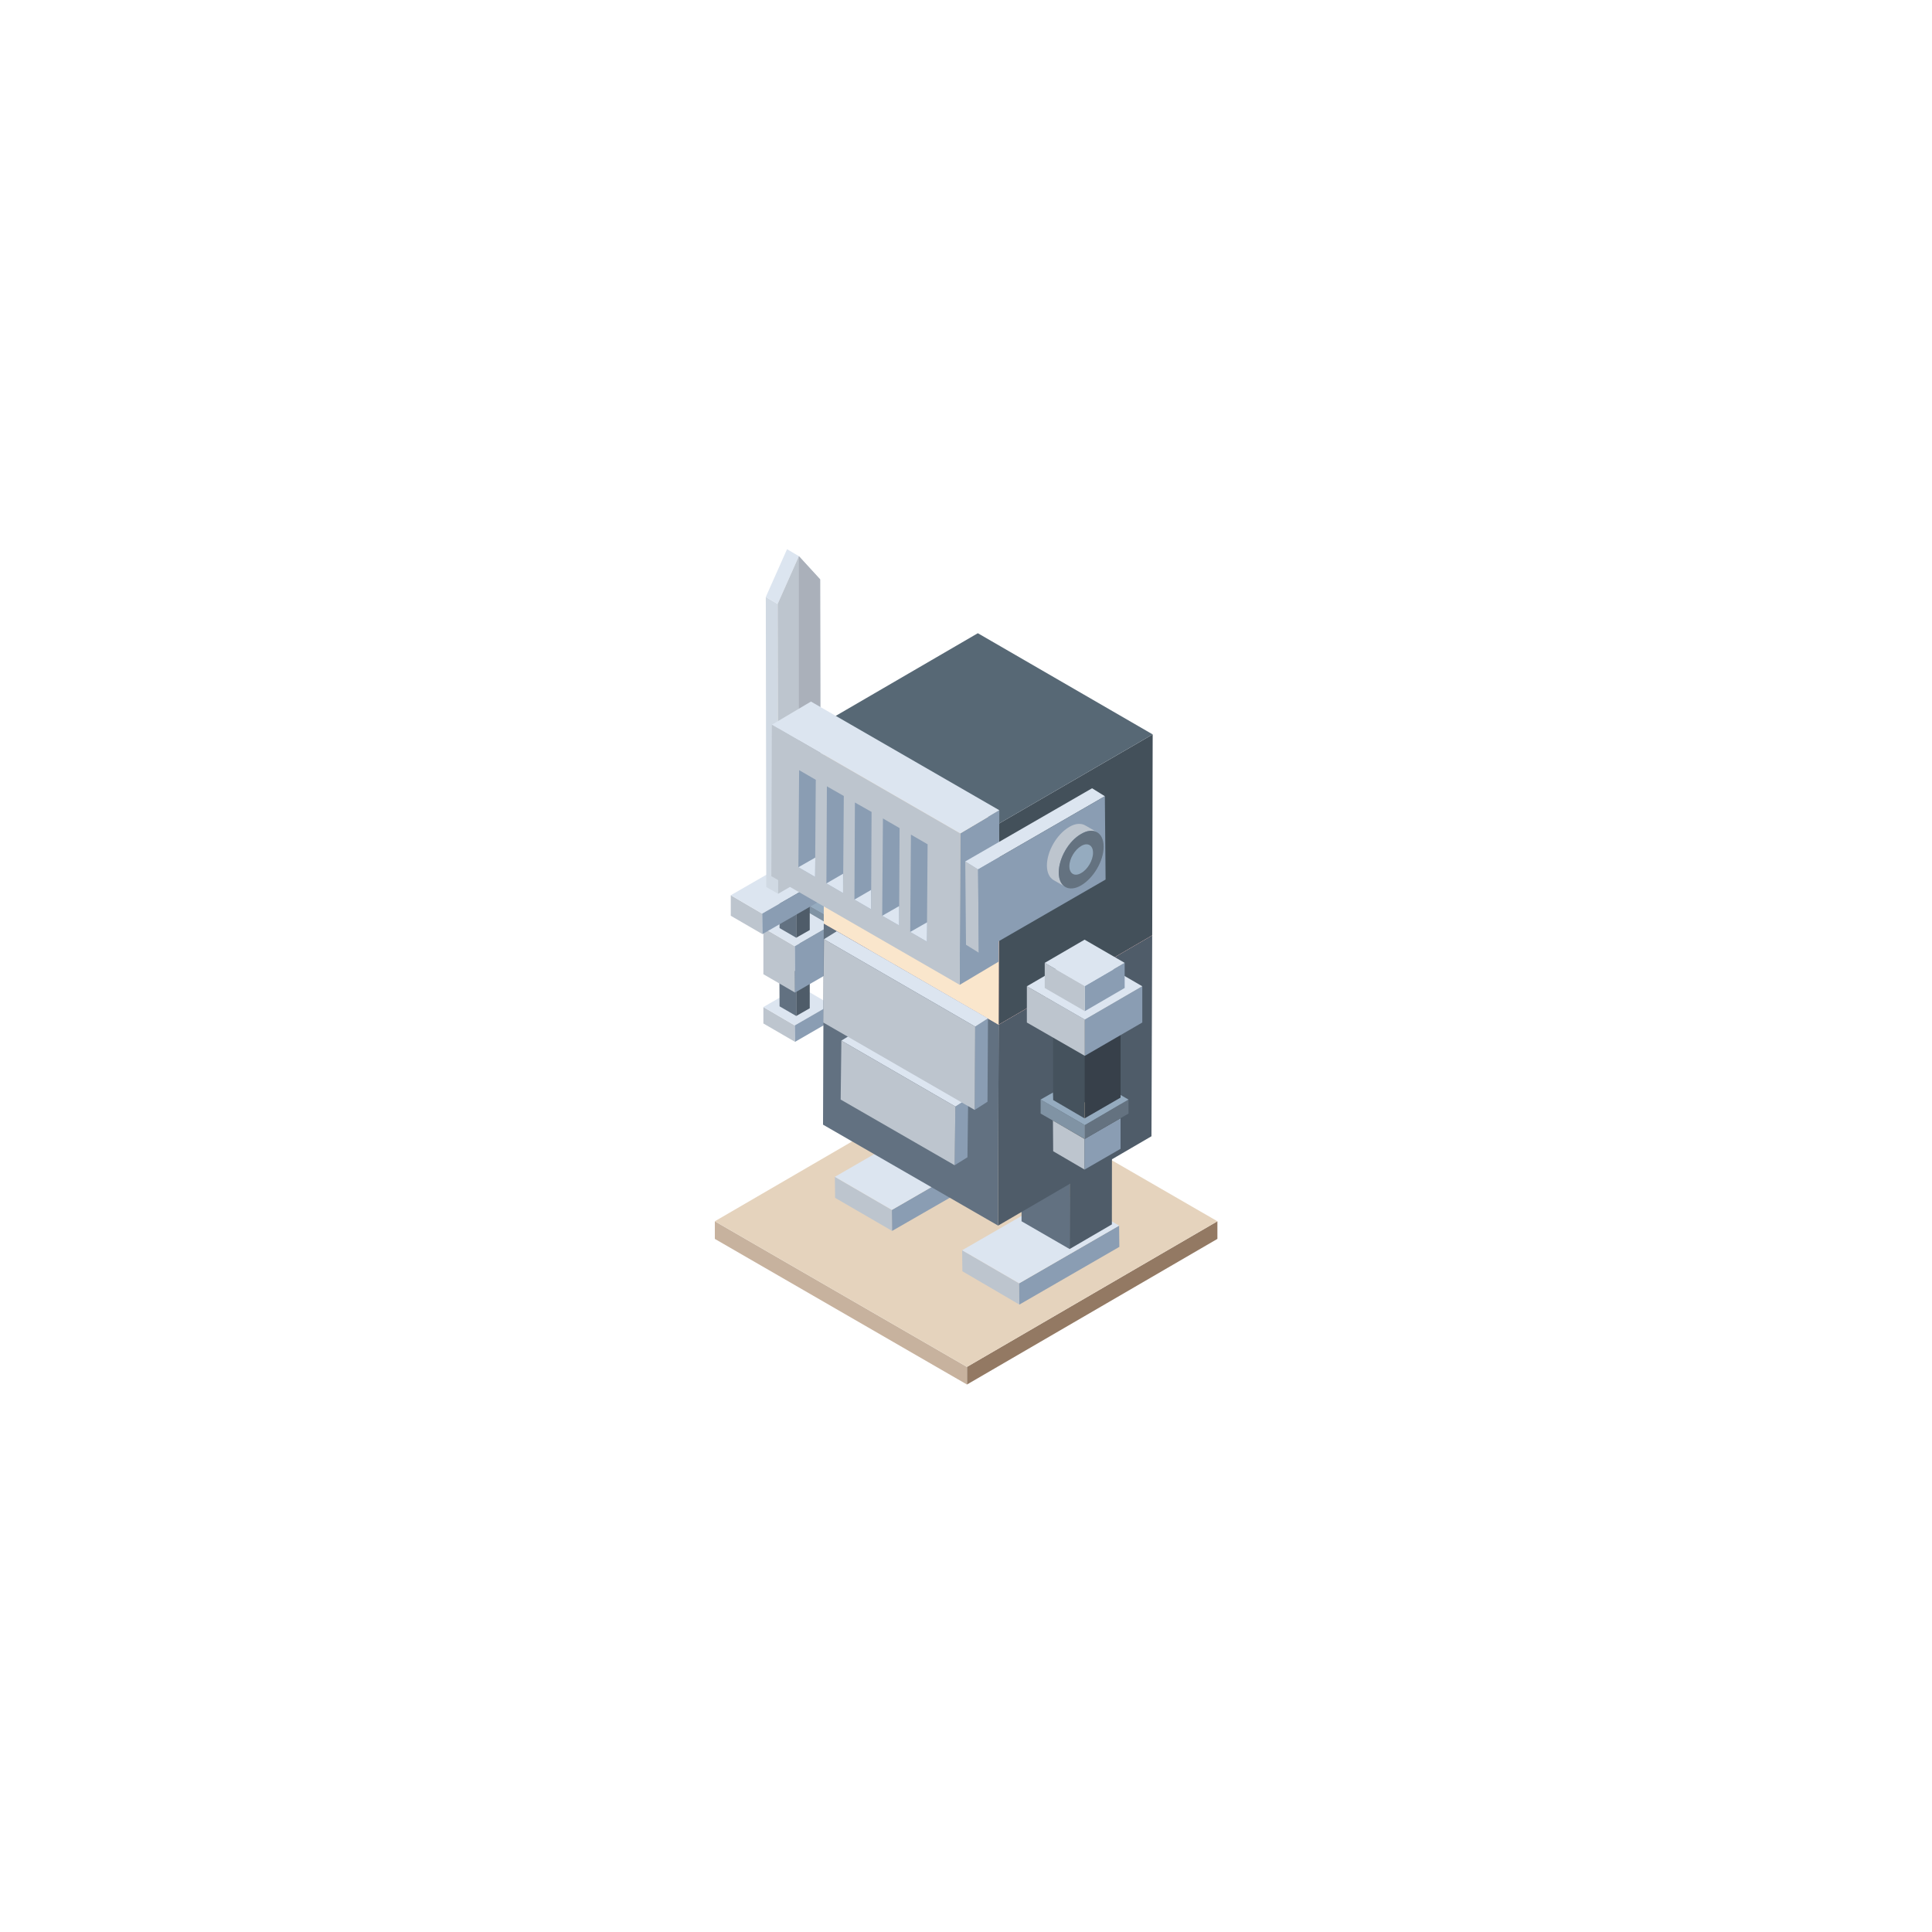 <svg version="1.2" xmlns="http://www.w3.org/2000/svg" viewBox="0 0 800 800" width="800" height="800">
	<title>944298-ai</title>
	<style>
		.s0 { fill: #937963 } 
		.s1 { fill: #c7b29e } 
		.s2 { fill: #e5d3bd } 
		.s3 { fill: #bdc5ce } 
		.s4 { fill: #dce5f0 } 
		.s5 { fill: #8a9db3 } 
		.s6 { fill: #627181 } 
		.s7 { fill: #4f5c69 } 
		.s8 { fill: #8e9da3 } 
		.s9 { fill: #7b7c88 } 
		.s10 { fill: #6e687a } 
		.s11 { fill: #95abbf } 
		.s12 { fill: #8093a4 } 
		.s13 { fill: #d0d9e3 } 
		.s14 { fill: #aab0ba } 
		.s15 { fill: #ffbab2 } 
		.s16 { fill: #666172 } 
		.s17 { fill: #43505a } 
		.s18 { fill: #576875 } 
		.s19 { fill: #fae6cc } 
		.s20 { fill: #45525d } 
		.s21 { fill: #5b6c7a } 
		.s22 { fill: #37404a } 
		.s23 { fill: #647280 } 
	</style>
	<g id="BACKGROUND">
	</g>
	<g id="OBJECTS">
		<g id="knight">
			<g id="&lt;Group&gt;">
				<g id="&lt;Group&gt;">
					<g id="&lt;Group&gt;">
						<path id="&lt;Path&gt;" class="s0" d="m504.1 505.7v7.3l-103.7 60.3v-7.3z"/>
					</g>
					<g id="&lt;Group&gt;">
						<path id="&lt;Path&gt;" class="s1" d="m400.4 566v7.3l-104.4-60.3v-7.3z"/>
					</g>
					<g id="&lt;Group&gt;">
						<path id="&lt;Path&gt;" class="s2" d="m504.1 505.7l-103.7 60.3-104.4-60.3 103.7-60.3z"/>
					</g>
				</g>
			</g>
			<g id="&lt;Group&gt;">
				<g id="&lt;Group&gt;">
					<g id="&lt;Group&gt;">
						<g id="&lt;Group&gt;">
							<g id="&lt;Group&gt;">
								<g id="&lt;Group&gt;">
									<g id="&lt;Group&gt;">
										<path id="&lt;Path&gt;" class="s3" d="m329.1 424.6l-13-7.6v6.8l13.1 7.6z"/>
									</g>
									<g id="&lt;Group&gt;">
										<path id="&lt;Path&gt;" class="s4" d="m344 416l-13-7.6-14.9 8.6 13 7.6z"/>
									</g>
									<g id="&lt;Group&gt;">
										<path id="&lt;Path&gt;" class="s5" d="m329.1 424.6l0.1 6.8 14.9-8.6-0.1-6.8z"/>
									</g>
								</g>
							</g>
						</g>
						<g id="&lt;Group&gt;">
							<path id="&lt;Path&gt;" class="s6" d="m329.7 420.7l-6.9-4-0.1-18.3 7 4z"/>
							<path id="&lt;Path&gt;" class="s7" d="m329.7 402.4l5.6-3.2v18.3l-5.6 3.2z"/>
						</g>
						<g id="&lt;Group&gt;">
							<g id="&lt;Group&gt;">
								<g id="&lt;Group&gt;">
									<g id="&lt;Group&gt;">
										<path id="&lt;Path&gt;" class="s8" d="m344.1 383.2l-13.1-7.6 0.1 19.2 13 7.6z"/>
									</g>
									<g id="&lt;Group&gt;">
										<path id="&lt;Path&gt;" class="s9" d="m376.9 364.2l-13.1-7.5-32.8 18.9 13.1 7.6z"/>
									</g>
									<g id="&lt;Group&gt;">
										<path id="&lt;Path&gt;" class="s10" d="m344.1 383.2v19.2l32.8-18.9v-19.3z"/>
									</g>
								</g>
							</g>
						</g>
						<g id="&lt;Group&gt;">
							<g id="&lt;Group&gt;">
								<g id="&lt;Group&gt;">
									<g id="&lt;Group&gt;">
										<path id="&lt;Path&gt;" class="s3" d="m329.1 391.8l-13-7.6v19.2l13.1 7.6z"/>
									</g>
									<g id="&lt;Group&gt;">
										<path id="&lt;Path&gt;" class="s4" d="m344 383.2l-13-7.6-14.9 8.6 13 7.6z"/>
									</g>
									<g id="&lt;Group&gt;">
										<path id="&lt;Path&gt;" class="s5" d="m329.1 391.8l0.1 19.2 14.9-8.6-0.1-19.2z"/>
									</g>
								</g>
							</g>
						</g>
						<g id="&lt;Group&gt;">
							<g id="&lt;Group&gt;">
								<g id="&lt;Group&gt;">
									<path id="&lt;Path&gt;" class="s11" d="m330 372.3l5-2.8 16.6 9.5-5 2.8z"/>
								</g>
								<g id="&lt;Group&gt;">
									<path id="&lt;Path&gt;" class="s12" d="m346.6 381.8l5-2.8v25l-5 2.9z"/>
								</g>
								<g id="&lt;Group&gt;">
									<path id="&lt;Path&gt;" class="s12" d="m330 372.3l16.6 9.5v25.1l-5.1-2.9 2.6-1.6v-19.2l-13.1-7.6-1 0.5z"/>
								</g>
							</g>
						</g>
						<g id="&lt;Group&gt;">
							<g id="&lt;Group&gt;">
								<path id="&lt;Path&gt;" class="s6" d="m329.7 388.3l-6.9-4-0.1-22.2 7 3.9z"/>
								<path id="&lt;Path&gt;" class="s7" d="m329.7 366l5.6-3.2v22.3l-5.6 3.2z"/>
							</g>
							<g id="&lt;Group&gt;">
								<g id="&lt;Group&gt;">
									<g id="&lt;Group&gt;">
										<g id="&lt;Group&gt;">
											<path id="&lt;Path&gt;" class="s3" d="m315.6 378.3l-13-7.6v8.5l13.1 7.6z"/>
										</g>
										<g id="&lt;Group&gt;">
											<path id="&lt;Path&gt;" class="s4" d="m355.8 355.2l-13.1-7.6-40.1 23.1 13 7.6z"/>
										</g>
										<g id="&lt;Group&gt;">
											<path id="&lt;Path&gt;" class="s5" d="m315.6 378.3l0.1 8.5 40.1-23.1v-8.5z"/>
										</g>
									</g>
								</g>
							</g>
							<g id="&lt;Group&gt;">
								<g id="&lt;Group&gt;">
									<g id="&lt;Group&gt;">
										<g id="&lt;Group&gt;">
											<path id="&lt;Path&gt;" class="s13" d="m322.2 370.1l-4.9-2.8-0.2-120.1 4.9 2.9z"/>
										</g>
										<g id="&lt;Group&gt;">
											<path id="&lt;Path&gt;" class="s4" d="m322 250.1l-4.9-2.9 8.8-19.8 4.9 2.9z"/>
										</g>
										<g id="&lt;Group&gt;">
											<path id="&lt;Path&gt;" class="s3" d="m330.8 230.3l8.8 9.6 0.2 120-17.6 10.2-0.2-120z"/>
										</g>
									</g>
								</g>
								<path id="&lt;Path&gt;" class="s14" d="m330.8 230.3v134.8l9-5.2-0.2-120z"/>
							</g>
						</g>
					</g>
					<g id="&lt;Group&gt;">
						<g id="&lt;Group&gt;">
							<g id="&lt;Group&gt;">
								<g id="&lt;Group&gt;">
									<path id="&lt;Path&gt;" class="s3" d="m398.4 517.7l0.1 8.7 23.6 13.8-0.1-8.8z"/>
								</g>
								<g id="&lt;Group&gt;">
									<path id="&lt;Path&gt;" class="s5" d="m422 531.4l0.1 8.8 41.4-23.9-0.1-8.8z"/>
								</g>
								<g id="&lt;Group&gt;">
									<path id="&lt;Path&gt;" class="s4" d="m398.4 517.7l23.6 13.7 41.4-23.9-23.6-13.7z"/>
								</g>
							</g>
						</g>
						<g id="&lt;Group&gt;">
							<g id="&lt;Group&gt;">
								<g id="&lt;Group&gt;">
									<path id="&lt;Path&gt;" class="s7" d="m443 430.4l17.5-10.2-0.1 86.8-17.5 10.2z"/>
								</g>
								<g id="&lt;Group&gt;">
									<path id="&lt;Path&gt;" class="s15" d="m423 418.8l17.5-10.1 20 11.5-17.5 10.2z"/>
								</g>
								<g id="&lt;Group&gt;">
									<path id="&lt;Path&gt;" class="s6" d="m443 430.4l-0.1 86.8-19.9-11.5v-86.9z"/>
								</g>
							</g>
						</g>
					</g>
					<g id="&lt;Group&gt;">
						<g id="&lt;Group&gt;">
							<g id="&lt;Group&gt;">
								<g id="&lt;Group&gt;">
									<path id="&lt;Path&gt;" class="s3" d="m345.7 487.3l0.1 8.7 23.6 13.7-0.1-8.7z"/>
								</g>
								<g id="&lt;Group&gt;">
									<path id="&lt;Path&gt;" class="s5" d="m369.3 501l0.1 8.7 41.4-23.8-0.1-8.8z"/>
								</g>
								<g id="&lt;Group&gt;">
									<path id="&lt;Path&gt;" class="s4" d="m345.7 487.3l23.6 13.7 41.4-23.9-23.6-13.7z"/>
								</g>
							</g>
						</g>
						<g id="&lt;Group&gt;">
							<g id="&lt;Group&gt;">
								<g id="&lt;Group&gt;">
									<path id="&lt;Path&gt;" class="s16" d="m390.5 400l17.5-10.1-0.1 86.8-17.5 10.2z"/>
								</g>
								<g id="&lt;Group&gt;">
									<path id="&lt;Path&gt;" class="s15" d="m370.5 388.5l17.5-10.1 20 11.5-17.5 10.1z"/>
								</g>
								<g id="&lt;Group&gt;">
									<path id="&lt;Path&gt;" class="s8" d="m390.5 400l-0.1 86.9-19.9-11.5v-86.9z"/>
								</g>
							</g>
						</g>
					</g>
					<g id="&lt;Group&gt;">
						<g id="&lt;Group&gt;">
							<g id="&lt;Group&gt;">
								<path id="&lt;Path&gt;" class="s7" d="m413.5 424.3l63.6-37-0.3 83.2-63.5 37z"/>
							</g>
							<g id="&lt;Group&gt;">
								<path id="&lt;Path&gt;" class="s15" d="m341.1 382.4l63.5-36.9 72.5 41.8-63.6 37z"/>
							</g>
							<g id="&lt;Group&gt;">
								<path id="&lt;Path&gt;" class="s6" d="m413.5 424.3l-0.2 83.2-72.5-41.8 0.3-83.3z"/>
							</g>
						</g>
					</g>
					<g id="&lt;Group&gt;">
						<g id="&lt;Group&gt;">
							<g id="&lt;Group&gt;">
								<path id="&lt;Path&gt;" class="s17" d="m413.7 341l63.6-36.9-0.2 83.2-63.6 37z"/>
							</g>
							<g id="&lt;Group&gt;">
								<path id="&lt;Path&gt;" class="s18" d="m341.3 299.2l63.6-37 72.4 41.9-63.6 36.9z"/>
							</g>
							<g id="&lt;Group&gt;">
								<path id="&lt;Path&gt;" class="s19" d="m413.7 341l-0.2 83.3-72.4-41.9 0.2-83.2z"/>
							</g>
						</g>
					</g>
					<g id="&lt;Group&gt;">
						<g id="&lt;Group&gt;">
							<g id="&lt;Group&gt;">
								<g id="&lt;Group&gt;">
									<path id="&lt;Path&gt;" class="s3" d="m449.1 471.6l-13.1-7.6 0.1 12.7 13 7.6z"/>
								</g>
								<g id="&lt;Group&gt;">
									<path id="&lt;Path&gt;" class="s19" d="m464 463l-13.1-7.6-14.9 8.6 13.1 7.6z"/>
								</g>
								<g id="&lt;Group&gt;">
									<path id="&lt;Path&gt;" class="s5" d="m449.1 471.6v12.7l14.9-8.6v-12.7z"/>
								</g>
							</g>
						</g>
						<g id="&lt;Group&gt;">
							<g id="&lt;Group&gt;">
								<g id="&lt;Group&gt;">
									<path id="&lt;Path&gt;" class="s20" d="m449.1 422.8l-13.1-7.6 0.1 48.8 13 7.6z"/>
								</g>
								<g id="&lt;Group&gt;">
									<path id="&lt;Path&gt;" class="s21" d="m464 414.2l-13.1-7.6-14.9 8.6 13.1 7.6z"/>
								</g>
								<g id="&lt;Group&gt;">
									<path id="&lt;Path&gt;" class="s22" d="m449.1 422.8v48.8l14.9-8.6v-48.8z"/>
								</g>
							</g>
						</g>
						<g id="&lt;Group&gt;">
							<g id="&lt;Group&gt;">
								<g id="&lt;Group&gt;">
									<path id="&lt;Path&gt;" class="s23" d="m467.3 455.3v5.8l-18.1 10.5v-5.7z"/>
								</g>
								<g id="&lt;Group&gt;">
									<path id="&lt;Path&gt;" class="s12" d="m449.2 465.9v5.7l-18.3-10.5v-5.8z"/>
								</g>
								<g id="&lt;Group&gt;">
									<path id="&lt;Path&gt;" class="s11" d="m467.3 455.3l-18.1 10.6-18.3-10.6 5.1-2.9 0.1 3.1 13 7.6 14.9-8.6v-1.1z"/>
								</g>
							</g>
						</g>
						<g id="&lt;Group&gt;">
							<g id="&lt;Group&gt;">
								<g id="&lt;Group&gt;">
									<g id="&lt;Group&gt;">
										<path id="&lt;Path&gt;" class="s5" d="m473 408.4v15l-23.8 13.8v-15z"/>
									</g>
									<g id="&lt;Group&gt;">
										<path id="&lt;Path&gt;" class="s3" d="m449.2 422.2v15l-24-13.8v-15z"/>
									</g>
									<g id="&lt;Group&gt;">
										<path id="&lt;Path&gt;" class="s4" d="m473 408.4l-23.8 13.8-24-13.8 23.9-13.9z"/>
									</g>
								</g>
							</g>
							<g id="&lt;Group&gt;">
								<g id="&lt;Group&gt;">
									<g id="&lt;Group&gt;">
										<path id="&lt;Path&gt;" class="s5" d="m465.7 398.7v10.4l-16.5 9.6v-10.4z"/>
									</g>
									<g id="&lt;Group&gt;">
										<path id="&lt;Path&gt;" class="s3" d="m449.2 408.3v10.4l-16.6-9.6v-10.4z"/>
									</g>
									<g id="&lt;Group&gt;">
										<path id="&lt;Path&gt;" class="s4" d="m465.7 398.7l-16.5 9.6-16.6-9.6 16.5-9.6z"/>
									</g>
								</g>
							</g>
						</g>
					</g>
					<g id="&lt;Group&gt;">
						<g id="&lt;Group&gt;">
							<g id="&lt;Group&gt;">
								<path id="&lt;Path&gt;" class="s5" d="m397.6 345.1l16.2-9.6-0.3 62.7-16.1 9.6z"/>
							</g>
							<g id="&lt;Group&gt;">
								<path id="&lt;Path&gt;" class="s4" d="m319.6 300.1l16.2-9.6 78 45-16.2 9.6z"/>
							</g>
							<g id="&lt;Group&gt;">
								<path id="&lt;Path&gt;" class="s3" d="m397.6 345.1l-0.2 62.7-78-45 0.2-62.7z"/>
							</g>
						</g>
						<g id="&lt;Group&gt;">
							<g id="&lt;Group&gt;">
								<path id="&lt;Path&gt;" class="s5" d="m337.8 322.9l-0.3 40.2-6.9-4 0.3-40.2z"/>
							</g>
							<path id="&lt;Path&gt;" class="s4" d="m330.6 359.1l7-4-0.1 8z"/>
						</g>
						<g id="&lt;Group&gt;">
							<g id="&lt;Group&gt;">
								<path id="&lt;Path&gt;" class="s5" d="m349.4 329.6l-0.3 40.2-6.9-4 0.2-40.2z"/>
							</g>
							<path id="&lt;Path&gt;" class="s4" d="m342.2 365.8l6.9-4v8z"/>
						</g>
						<g id="&lt;Group&gt;">
							<g id="&lt;Group&gt;">
								<path id="&lt;Path&gt;" class="s5" d="m360.9 336.2l-0.2 40.3-6.9-4 0.2-40.2z"/>
							</g>
							<path id="&lt;Path&gt;" class="s4" d="m353.8 372.5l6.9-4v8z"/>
						</g>
						<g id="&lt;Group&gt;">
							<g id="&lt;Group&gt;">
								<path id="&lt;Path&gt;" class="s5" d="m372.5 342.9l-0.2 40.3-7-4 0.3-40.3z"/>
							</g>
							<path id="&lt;Path&gt;" class="s4" d="m365.3 379.2l7-4v8z"/>
						</g>
						<g id="&lt;Group&gt;">
							<g id="&lt;Group&gt;">
								<path id="&lt;Path&gt;" class="s5" d="m384.1 349.6l-0.3 40.3-6.9-4 0.3-40.3z"/>
							</g>
							<path id="&lt;Path&gt;" class="s4" d="m376.9 385.9l7-4-0.1 8z"/>
						</g>
					</g>
					<g id="&lt;Group&gt;">
						<g id="&lt;Group&gt;">
							<path id="&lt;Path&gt;" class="s5" d="m395.6 458.2l5.3-3.4-0.3 24.4-5.3 3.3z"/>
						</g>
						<g id="&lt;Group&gt;">
							<path id="&lt;Path&gt;" class="s4" d="m348.4 430.9l5.3-3.3 47.2 27.2-5.3 3.4z"/>
						</g>
						<g id="&lt;Group&gt;">
							<path id="&lt;Path&gt;" class="s3" d="m395.6 458.2l-0.3 24.3-47.2-27.2 0.3-24.4z"/>
						</g>
					</g>
					<g id="&lt;Group&gt;">
						<g id="&lt;Group&gt;">
							<path id="&lt;Path&gt;" class="s5" d="m403.8 425.1l5.3-3.4-0.2 34.5-5.3 3.4z"/>
						</g>
						<g id="&lt;Group&gt;">
							<path id="&lt;Path&gt;" class="s4" d="m341.2 388.9l5.3-3.3 62.6 36.1-5.3 3.4z"/>
						</g>
						<g id="&lt;Group&gt;">
							<path id="&lt;Path&gt;" class="s3" d="m403.8 425.1l-0.2 34.5-62.7-36.2 0.3-34.5z"/>
						</g>
					</g>
				</g>
				<g id="&lt;Group&gt;">
					<g id="&lt;Group&gt;">
						<path id="&lt;Path&gt;" class="s3" d="m405 360l-5.3-3.3 0.3 34.5 5.3 3.3z"/>
					</g>
					<g id="&lt;Group&gt;">
						<path id="&lt;Path&gt;" class="s4" d="m457.5 329.7l-5.3-3.3-52.5 30.3 5.3 3.3z"/>
					</g>
					<g id="&lt;Group&gt;">
						<path id="&lt;Path&gt;" class="s5" d="m405 360l0.3 34.5 52.5-30.3-0.3-34.5z"/>
					</g>
				</g>
				<g id="&lt;Group&gt;">
					<g id="&lt;Group&gt;">
						<path id="&lt;Path&gt;" class="s3" d="m449.4 341.8c-1.7-1-4.1-0.9-6.6 0.6-5.2 3-9.3 10.1-9.3 16 0 3 1.1 5 2.7 6l4.9 2.8c-1.7-0.9-2.7-3-2.7-5.9 0-5.9 4.1-13.1 9.3-16 2.5-1.5 4.9-1.7 6.6-0.7z"/>
						<g id="&lt;Group&gt;">
							<path id="&lt;Path&gt;" class="s23" d="m447.7 345.3c5.1-3 9.3-0.6 9.3 5.3 0 5.9-4.2 13-9.3 16-5.1 3-9.3 0.6-9.3-5.3 0-5.9 4.1-13.1 9.3-16z"/>
						</g>
					</g>
					<g id="&lt;Group&gt;">
						<path id="&lt;Path&gt;" class="s11" d="m447.7 350.3c2.7-1.6 4.9-0.3 4.9 2.8 0 3.1-2.2 6.9-4.9 8.4-2.7 1.6-4.9 0.3-4.9-2.8 0-3.1 2.2-6.8 4.9-8.4z"/>
					</g>
				</g>
			</g>
		</g>
	</g>
</svg>